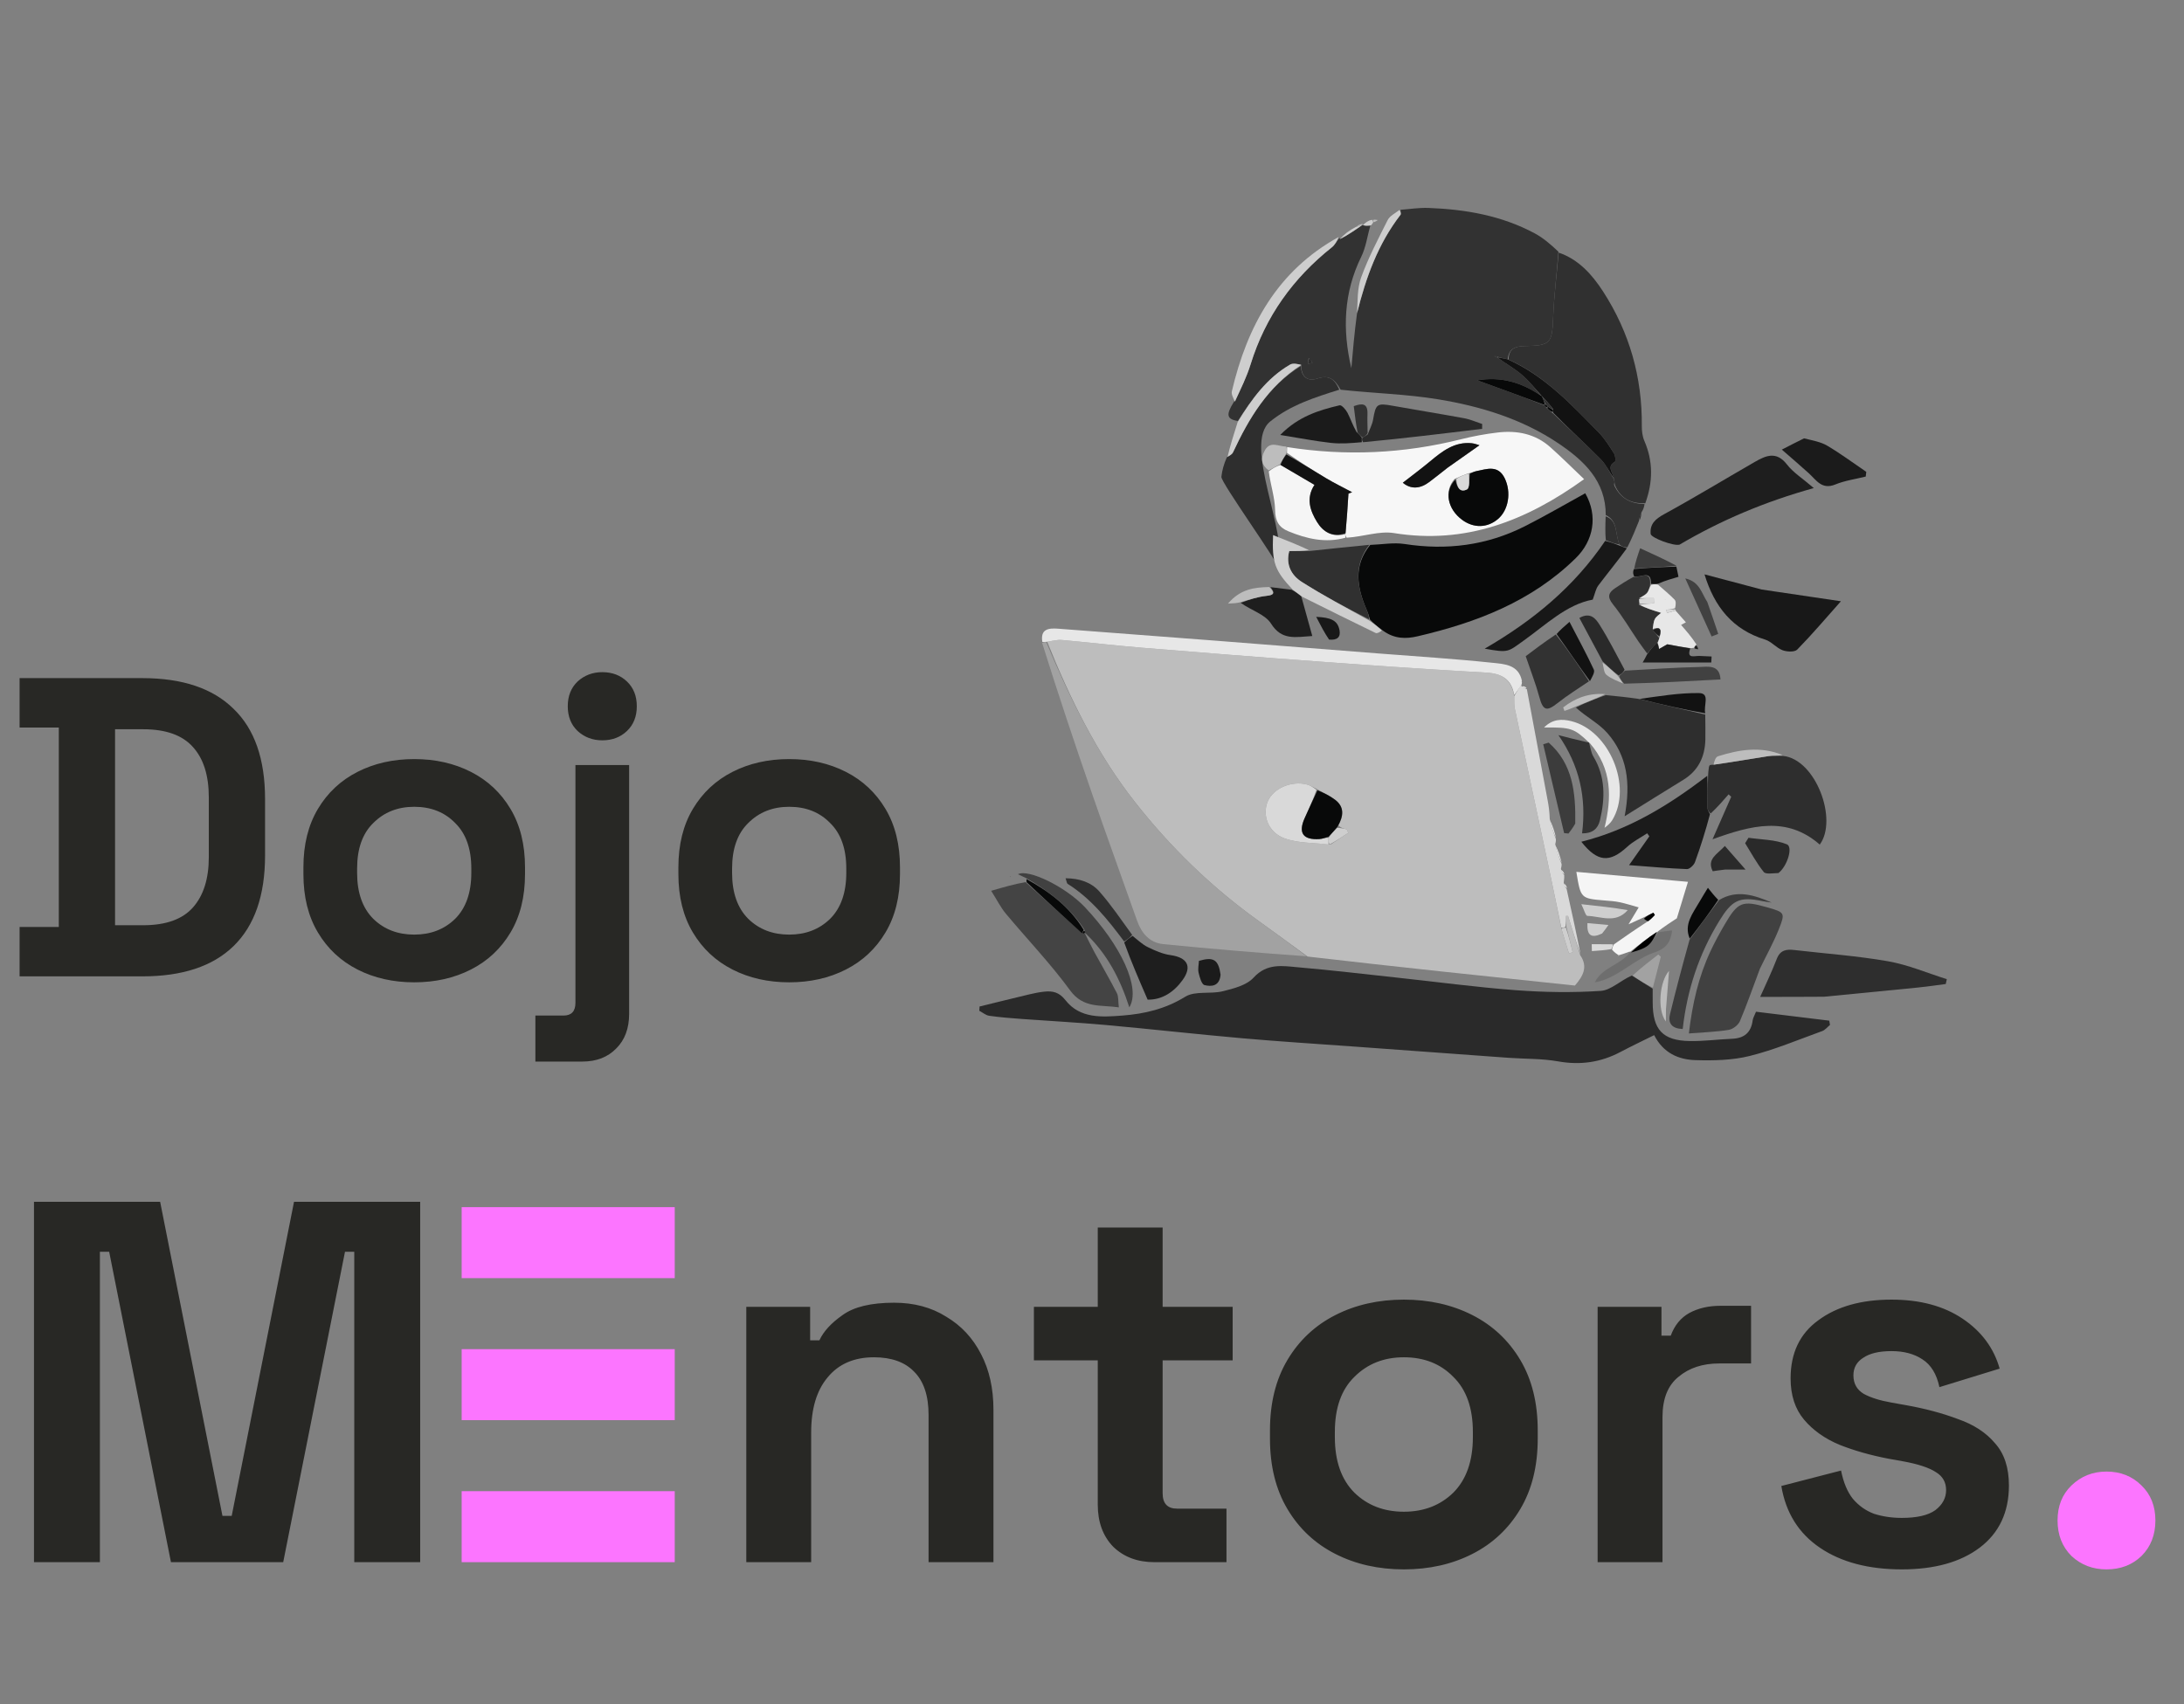 <svg width="123" height="96" viewBox="0 0 123 96" fill="none" xmlns="http://www.w3.org/2000/svg">
<rect x="0" y="0" width="123" height="96" fill="#808080" stroke="none"/>
<path d="M42.03 88V73.616H45.626V75.501H46.148C46.38 74.998 46.815 74.525 47.453 74.08C48.091 73.616 49.058 73.384 50.353 73.384C51.474 73.384 52.451 73.645 53.282 74.167C54.133 74.67 54.79 75.375 55.254 76.284C55.718 77.173 55.95 78.217 55.95 79.416V88H52.296V79.706C52.296 78.623 52.025 77.811 51.484 77.27C50.962 76.729 50.208 76.458 49.222 76.458C48.101 76.458 47.231 76.835 46.612 77.589C45.993 78.324 45.684 79.358 45.684 80.692V88H42.03ZM65.014 88C64.066 88 63.293 87.71 62.694 87.13C62.114 86.531 61.824 85.738 61.824 84.752V76.632H58.228V73.616H61.824V69.15H65.478V73.616H69.422V76.632H65.478V84.114C65.478 84.694 65.748 84.984 66.29 84.984H69.074V88H65.014ZM79.064 88.406C77.633 88.406 76.347 88.116 75.207 87.536C74.066 86.956 73.167 86.115 72.51 85.013C71.852 83.911 71.523 82.587 71.523 81.04V80.576C71.523 79.029 71.852 77.705 72.51 76.603C73.167 75.501 74.066 74.66 75.207 74.08C76.347 73.5 77.633 73.21 79.064 73.21C80.494 73.21 81.78 73.5 82.921 74.08C84.061 74.66 84.96 75.501 85.618 76.603C86.275 77.705 86.603 79.029 86.603 80.576V81.04C86.603 82.587 86.275 83.911 85.618 85.013C84.96 86.115 84.061 86.956 82.921 87.536C81.78 88.116 80.494 88.406 79.064 88.406ZM79.064 85.158C80.185 85.158 81.113 84.8 81.847 84.085C82.582 83.35 82.95 82.306 82.95 80.953V80.663C82.95 79.31 82.582 78.275 81.847 77.56C81.132 76.825 80.204 76.458 79.064 76.458C77.942 76.458 77.014 76.825 76.279 77.56C75.545 78.275 75.177 79.31 75.177 80.663V80.953C75.177 82.306 75.545 83.35 76.279 84.085C77.014 84.8 77.942 85.158 79.064 85.158ZM89.976 88V73.616H93.572V75.24H94.094C94.307 74.66 94.655 74.235 95.138 73.964C95.641 73.693 96.221 73.558 96.878 73.558H98.618V76.806H96.82C95.892 76.806 95.129 77.057 94.529 77.56C93.93 78.043 93.63 78.797 93.63 79.822V88H89.976ZM107.108 88.406C105.233 88.406 103.696 88 102.497 87.188C101.299 86.376 100.574 85.216 100.322 83.708L103.686 82.838C103.822 83.515 104.044 84.046 104.353 84.433C104.682 84.82 105.078 85.1 105.542 85.274C106.026 85.429 106.548 85.506 107.108 85.506C107.959 85.506 108.587 85.361 108.993 85.071C109.399 84.762 109.602 84.385 109.602 83.94C109.602 83.495 109.409 83.157 109.022 82.925C108.636 82.674 108.017 82.471 107.166 82.316L106.354 82.171C105.349 81.978 104.431 81.717 103.599 81.388C102.768 81.04 102.101 80.566 101.598 79.967C101.096 79.368 100.844 78.594 100.844 77.647C100.844 76.216 101.366 75.124 102.41 74.37C103.454 73.597 104.827 73.21 106.528 73.21C108.133 73.21 109.467 73.568 110.53 74.283C111.594 74.998 112.29 75.936 112.618 77.096L109.225 78.14C109.071 77.405 108.752 76.883 108.268 76.574C107.804 76.265 107.224 76.11 106.528 76.11C105.832 76.11 105.301 76.236 104.933 76.487C104.566 76.719 104.382 77.048 104.382 77.473C104.382 77.937 104.576 78.285 104.962 78.517C105.349 78.73 105.871 78.894 106.528 79.01L107.34 79.155C108.423 79.348 109.399 79.609 110.269 79.938C111.159 80.247 111.855 80.702 112.357 81.301C112.879 81.881 113.14 82.674 113.14 83.679C113.14 85.187 112.589 86.357 111.487 87.188C110.405 88 108.945 88.406 107.108 88.406Z" fill="#282825"/>
<path d="M118.634 88.406C117.86 88.406 117.203 88.155 116.662 87.652C116.14 87.13 115.879 86.463 115.879 85.651C115.879 84.839 116.14 84.182 116.662 83.679C117.203 83.157 117.86 82.896 118.634 82.896C119.426 82.896 120.084 83.157 120.606 83.679C121.128 84.182 121.389 84.839 121.389 85.651C121.389 86.463 121.128 87.13 120.606 87.652C120.084 88.155 119.426 88.406 118.634 88.406Z" fill="#FC75FF"/>
<path d="M1.914 88V67.7H9.019L12.528 85.39H13.05L16.559 67.7H23.664V88H19.952V70.513H19.43L15.95 88H9.628L6.148 70.513H5.626V88H1.914Z" fill="#282825"/>
<line x1="26" y1="70" x2="38" y2="70" stroke="#FC75FF" stroke-width="4"/>
<line x1="26" y1="78" x2="38" y2="78" stroke="#FC75FF" stroke-width="4"/>
<line x1="26" y1="86" x2="38" y2="86" stroke="#FC75FF" stroke-width="4"/>
<path d="M1.104 55V52.216H3.312V40.984H1.104V38.2H8.016C10.272 38.2 11.984 38.776 13.152 39.928C14.336 41.064 14.928 42.76 14.928 45.016V48.184C14.928 50.44 14.336 52.144 13.152 53.296C11.984 54.432 10.272 55 8.016 55H1.104ZM6.48 52.12H8.064C9.344 52.12 10.28 51.784 10.872 51.112C11.464 50.44 11.76 49.496 11.76 48.28V44.92C11.76 43.688 11.464 42.744 10.872 42.088C10.28 41.416 9.344 41.08 8.064 41.08H6.48V52.12ZM23.328 55.336C22.144 55.336 21.08 55.096 20.136 54.616C19.192 54.136 18.448 53.44 17.904 52.528C17.36 51.616 17.088 50.52 17.088 49.24V48.856C17.088 47.576 17.36 46.48 17.904 45.568C18.448 44.656 19.192 43.96 20.136 43.48C21.08 43 22.144 42.76 23.328 42.76C24.512 42.76 25.576 43 26.52 43.48C27.464 43.96 28.208 44.656 28.752 45.568C29.296 46.48 29.568 47.576 29.568 48.856V49.24C29.568 50.52 29.296 51.616 28.752 52.528C28.208 53.44 27.464 54.136 26.52 54.616C25.576 55.096 24.512 55.336 23.328 55.336ZM23.328 52.648C24.256 52.648 25.024 52.352 25.632 51.76C26.24 51.152 26.544 50.288 26.544 49.168V48.928C26.544 47.808 26.24 46.952 25.632 46.36C25.04 45.752 24.272 45.448 23.328 45.448C22.4 45.448 21.632 45.752 21.024 46.36C20.416 46.952 20.112 47.808 20.112 48.928V49.168C20.112 50.288 20.416 51.152 21.024 51.76C21.632 52.352 22.4 52.648 23.328 52.648ZM30.152 59.8V57.208H31.736C32.184 57.208 32.408 56.968 32.408 56.488V43.096H35.432V57.112C35.432 57.928 35.192 58.576 34.712 59.056C34.232 59.552 33.592 59.8 32.792 59.8H30.152ZM33.92 41.704C33.376 41.704 32.912 41.528 32.528 41.176C32.16 40.824 31.976 40.36 31.976 39.784C31.976 39.208 32.16 38.744 32.528 38.392C32.912 38.04 33.376 37.864 33.92 37.864C34.48 37.864 34.944 38.04 35.312 38.392C35.68 38.744 35.864 39.208 35.864 39.784C35.864 40.36 35.68 40.824 35.312 41.176C34.944 41.528 34.48 41.704 33.92 41.704ZM44.446 55.336C43.262 55.336 42.198 55.096 41.254 54.616C40.31 54.136 39.566 53.44 39.022 52.528C38.478 51.616 38.206 50.52 38.206 49.24V48.856C38.206 47.576 38.478 46.48 39.022 45.568C39.566 44.656 40.31 43.96 41.254 43.48C42.198 43 43.262 42.76 44.446 42.76C45.63 42.76 46.694 43 47.638 43.48C48.582 43.96 49.326 44.656 49.87 45.568C50.414 46.48 50.686 47.576 50.686 48.856V49.24C50.686 50.52 50.414 51.616 49.87 52.528C49.326 53.44 48.582 54.136 47.638 54.616C46.694 55.096 45.63 55.336 44.446 55.336ZM44.446 52.648C45.374 52.648 46.142 52.352 46.75 51.76C47.358 51.152 47.662 50.288 47.662 49.168V48.928C47.662 47.808 47.358 46.952 46.75 46.36C46.158 45.752 45.39 45.448 44.446 45.448C43.518 45.448 42.75 45.752 42.142 46.36C41.534 46.952 41.23 47.808 41.23 48.928V49.168C41.23 50.288 41.534 51.152 42.142 51.76C42.75 52.352 43.518 52.648 44.446 52.648Z" fill="#282825"/>
<g clip-path="url(#clip0_1080_683)">
<path d="M88.998 53.814C89.448 54.461 89.155 54.988 88.698 55.518C83.722 54.997 78.719 54.474 73.642 53.884C72.637 53.144 71.705 52.471 70.773 51.798C68.18 49.925 65.917 47.717 63.937 45.203C61.776 42.461 60.27 39.365 58.977 36.151C59.288 36.099 59.547 36.029 59.798 36.051C61.291 36.185 62.78 36.361 64.273 36.484C67.625 36.76 70.977 37.026 74.33 37.27C77.453 37.498 80.577 37.714 83.703 37.889C84.585 37.938 85.126 38.267 85.278 39.222C85.286 39.497 85.267 39.71 85.31 39.91C85.937 42.866 86.575 45.819 87.205 48.774C87.453 49.934 87.689 51.097 87.936 52.318C88.082 52.821 88.223 53.265 88.363 53.709C88.433 53.686 88.502 53.664 88.572 53.642C88.46 53.18 88.348 52.719 88.216 52.209C88.197 51.972 88.197 51.783 88.197 51.595C88.235 51.597 88.274 51.599 88.313 51.601C88.542 52.339 88.77 53.077 88.998 53.814ZM75.377 46.486C75.677 45.963 75.719 45.456 75.195 45.055C74.895 44.826 74.547 44.66 74.109 44.419C73.946 44.343 73.79 44.241 73.618 44.195C72.74 43.96 71.711 44.406 71.399 45.142C71.077 45.904 71.408 46.881 72.337 47.224C73.102 47.507 73.987 47.468 74.935 47.575C75.269 47.355 75.602 47.135 75.936 46.915C75.905 46.848 75.874 46.781 75.843 46.715C75.677 46.678 75.51 46.64 75.377 46.486Z" fill="#BDBDBD"/>
<path d="M92.309 29.334C92.114 29.82 91.918 30.305 91.648 30.836C91.45 30.831 91.327 30.782 91.204 30.67C90.952 30.075 91.13 29.334 90.434 29.016C90.438 27.09 89.199 25.943 87.783 24.986C85.734 23.601 83.393 22.887 80.985 22.492C79.21 22.201 77.394 22.158 75.501 21.953C75.167 21.352 74.841 21.108 74.184 21.327C73.656 21.503 73.272 21.238 73.284 20.554C73.082 20.506 72.823 20.442 72.656 20.539C71.354 21.294 70.501 22.476 69.717 23.717C69.096 23.616 69.024 23.376 69.489 22.643C69.869 21.93 70.211 21.24 70.436 20.513C71.267 17.831 72.824 15.668 75.008 13.931C75.181 13.794 75.292 13.58 75.432 13.401C75.432 13.401 75.441 13.406 75.469 13.471C75.926 13.235 76.354 12.935 76.776 12.633C76.77 12.631 76.757 12.634 76.757 12.634C76.757 12.634 76.763 12.619 76.752 12.679C76.885 12.729 77.029 12.718 77.174 12.707C77.008 13.297 76.927 13.927 76.662 14.467C75.672 16.482 75.595 18.576 76.106 20.743C76.192 19.749 76.278 18.755 76.422 17.678C76.93 15.612 77.614 13.734 78.872 12.103C78.918 12.044 78.873 11.914 78.871 11.818C79.396 11.78 79.923 11.693 80.446 11.713C82.533 11.791 84.565 12.142 86.429 13.143C86.902 13.396 87.319 13.752 87.769 14.179C87.671 15.494 87.517 16.688 87.472 17.887C87.419 19.326 87.327 19.474 85.884 19.494C85.346 19.502 84.966 19.637 84.912 20.241C84.687 20.191 84.513 20.158 84.322 20.092C84.251 20.062 84.197 20.064 84.143 20.066C84.209 20.085 84.275 20.104 84.37 20.166C84.843 20.511 85.319 20.775 85.722 21.124C86.13 21.477 86.468 21.913 86.786 22.29C85.689 21.544 84.551 21.197 83.198 21.423C83.826 21.651 84.381 21.852 84.935 22.055C85.611 22.304 86.287 22.555 86.984 22.836C87.036 22.905 87.074 22.936 87.13 23.008C87.248 23.123 87.352 23.19 87.48 23.303C88.39 24.187 89.297 25.005 90.154 25.873C90.462 26.185 90.651 26.615 90.893 26.99C90.892 26.988 90.889 26.985 90.889 27.038C90.889 27.162 90.89 27.233 90.915 27.351C91.277 28.105 91.875 28.373 92.619 28.394C92.596 28.529 92.573 28.663 92.46 28.837C92.349 29.029 92.329 29.182 92.309 29.334ZM73.7 20.176C73.687 20.281 73.675 20.386 73.662 20.491C73.746 20.476 73.831 20.462 73.915 20.448C73.875 20.349 73.835 20.249 73.7 20.176Z" fill="#323232"/>
<path d="M93.076 55.692C93.077 55.952 93.078 56.212 93.078 56.471C93.079 58.003 93.64 58.618 95.159 58.644C95.958 58.657 96.758 58.549 97.559 58.515C98.233 58.486 98.617 58.166 98.706 57.488C98.726 57.341 98.813 57.203 98.897 56.992C100.278 57.16 101.649 57.327 103.021 57.495C103.035 57.575 103.049 57.655 103.063 57.736C102.918 57.853 102.792 58.021 102.627 58.081C101.272 58.571 99.935 59.136 98.543 59.484C97.564 59.728 96.506 59.749 95.487 59.719C94.532 59.691 93.667 59.317 93.162 58.31C92.501 58.639 91.874 58.935 91.262 59.259C90.148 59.849 88.999 60.012 87.745 59.788C86.835 59.626 85.891 59.655 84.963 59.588C82.079 59.381 79.195 59.169 76.311 58.958C74.199 58.804 72.085 58.674 69.976 58.488C67.408 58.262 64.846 57.972 62.278 57.74C60.709 57.598 59.134 57.517 57.563 57.401C56.945 57.356 56.327 57.308 55.714 57.221C55.518 57.194 55.339 57.036 55.153 56.938C55.158 56.858 55.163 56.778 55.168 56.698C56.102 56.469 57.034 56.237 57.97 56.014C58.245 55.949 58.525 55.892 58.806 55.862C59.284 55.811 59.649 55.886 60.004 56.34C60.828 57.395 62.074 57.296 63.227 57.207C64.461 57.112 65.641 56.835 66.751 56.147C67.304 55.805 68.171 56.011 68.864 55.839C69.476 55.687 70.206 55.503 70.599 55.073C71.359 54.239 72.238 54.414 73.115 54.49C74.967 54.649 76.814 54.869 78.663 55.069C80.897 55.309 83.126 55.611 85.365 55.779C86.956 55.898 88.566 55.925 90.156 55.818C90.728 55.779 91.266 55.23 91.9 54.956C92.346 55.229 92.711 55.46 93.076 55.692Z" fill="#2A2A2A"/>
<path d="M77.169 30.696C77.818 30.673 78.482 30.549 79.113 30.646C81.475 31.01 83.729 30.727 85.862 29.652C87.02 29.068 88.141 28.41 89.279 27.786C90.01 29.066 89.743 30.461 88.747 31.439C86.251 33.889 83.148 35.072 79.835 35.844C79.186 35.995 78.534 36.001 77.88 35.52C77.587 35.3 77.371 35.131 77.157 34.902C77.096 34.679 77.038 34.513 76.968 34.353C76.425 33.1 76.208 31.866 77.169 30.696Z" fill="#080909"/>
<path d="M72.488 25.184C75.783 25.704 79.046 25.556 82.282 24.744C82.959 24.574 83.651 24.446 84.344 24.364C85.438 24.234 86.468 24.436 87.316 25.194C87.967 25.775 88.585 26.393 89.215 26.992C85.945 29.351 82.521 30.677 78.502 30.029C77.679 29.896 76.78 30.235 75.842 30.29C75.764 30.179 75.759 30.135 75.779 30.039C75.849 29.284 75.894 28.58 75.943 27.807C75.916 27.817 76.047 27.767 76.15 27.728C75.645 27.459 75.166 27.226 74.71 26.955C73.96 26.509 73.226 26.038 72.483 25.512C72.483 25.359 72.485 25.272 72.488 25.184ZM81.92 26.981C81.319 27.651 81.512 28.675 82.356 29.291C83 29.761 83.764 29.742 84.358 29.242C84.959 28.737 85.122 27.734 84.75 26.955C84.374 26.168 83.742 26.42 83.142 26.541C83.018 26.566 82.901 26.63 82.672 26.671C82.456 26.752 82.239 26.832 81.92 26.981ZM81.566 26.319C82.148 25.908 82.731 25.497 83.322 25.081C83.214 25.052 83.052 24.984 82.884 24.967C81.916 24.873 81.226 25.418 80.541 25.989C80.042 26.404 79.519 26.792 79.004 27.194C79.467 27.576 79.984 27.537 80.498 27.15C80.829 26.901 81.15 26.64 81.566 26.319Z" fill="#F7F7F7"/>
<path d="M58.921 36.177C60.27 39.365 61.776 42.461 63.937 45.203C65.917 47.717 68.18 49.925 70.773 51.798C71.705 52.471 72.637 53.144 73.577 53.868C70.897 53.677 68.208 53.451 65.522 53.185C64.748 53.109 64.293 52.582 64.039 51.864C63.193 49.469 62.324 47.081 61.493 44.68C60.526 41.889 59.589 39.087 58.693 36.221C58.804 36.16 58.863 36.169 58.921 36.177Z" fill="#A2A2A2"/>
<path d="M92.66 28.352C91.875 28.373 91.277 28.105 90.95 27.327C90.937 27.166 90.913 27.075 90.889 26.985C90.889 26.985 90.892 26.988 90.887 26.936C90.832 26.595 90.471 26.291 90.945 26.016C91.005 25.981 90.979 25.669 90.9 25.544C90.638 25.134 90.377 24.708 90.038 24.363C88.505 22.802 87.015 21.18 84.963 20.258C84.966 19.637 85.346 19.502 85.884 19.494C87.327 19.474 87.419 19.326 87.472 17.887C87.517 16.688 87.671 15.494 87.782 14.23C88.895 14.609 89.654 15.448 90.282 16.418C91.773 18.722 92.489 21.254 92.465 24C92.463 24.279 92.498 24.582 92.608 24.835C93.106 25.986 93.1 27.14 92.66 28.352Z" fill="#303030"/>
<path d="M96.037 40.251C96.04 40.719 96.055 41.187 96.044 41.655C96.021 42.624 95.654 43.408 94.8 43.931C93.753 44.572 92.715 45.224 91.497 45.981C91.86 44.085 91.628 42.545 90.513 41.283C90.032 40.738 89.332 40.389 88.752 39.858C89.328 39.562 89.881 39.36 90.434 39.157C91.009 39.212 91.584 39.268 92.267 39.367C93.596 39.691 94.817 39.971 96.037 40.251Z" fill="#2E2E2E"/>
<path d="M96.281 43.114C96.305 43.098 96.329 43.081 96.462 43.081C97.579 42.927 98.584 42.748 99.594 42.594C99.865 42.553 100.148 42.585 100.425 42.583C102.264 42.777 103.522 46.179 102.486 47.577C100.641 45.96 98.644 46.483 96.447 47.278C96.834 46.397 97.167 45.64 97.5 44.882C97.451 44.837 97.401 44.792 97.352 44.747C97.048 45.099 96.743 45.451 96.345 45.825C96.218 45.72 96.155 45.593 96.156 45.466C96.16 44.871 96.182 44.276 96.198 43.68C96.206 43.544 96.215 43.407 96.245 43.202C96.268 43.132 96.281 43.114 96.281 43.114Z" fill="#2E2E2E"/>
<path d="M99.117 54.567C98.731 55.588 98.395 56.566 97.993 57.517C97.9 57.738 97.598 57.975 97.36 58.014C96.656 58.13 95.935 58.15 95.115 58.216C95.314 56.523 95.665 55.009 96.335 53.578C96.576 53.063 96.85 52.561 97.137 52.07C97.876 50.805 98.123 50.711 99.509 51.107C100.521 51.397 100.555 51.41 100.18 52.348C99.884 53.09 99.492 53.794 99.117 54.567Z" fill="#414141"/>
<path d="M61.094 52.568C61.274 52.925 61.445 53.288 61.637 53.639C62.057 54.41 62.502 55.168 62.903 55.948C63.001 56.138 62.969 56.395 63.012 56.746C61.974 56.594 61.021 56.819 60.267 55.789C59.157 54.27 57.842 52.901 56.634 51.451C56.361 51.123 56.168 50.728 55.822 50.181C56.537 49.972 57.11 49.805 57.758 49.692C58.87 50.69 59.904 51.632 60.979 52.586C61.045 52.59 61.071 52.582 61.097 52.573C61.097 52.571 61.094 52.568 61.094 52.568Z" fill="#444444"/>
<path d="M58.977 36.151C58.862 36.169 58.804 36.16 58.703 36.161C58.587 35.446 59.026 35.371 59.591 35.415C62.537 35.644 65.485 35.861 68.431 36.088C71.507 36.325 74.582 36.57 77.658 36.812C79.777 36.978 81.9 37.109 84.013 37.332C84.701 37.404 85.531 37.423 85.714 38.364C85.648 38.392 85.673 38.386 85.697 38.38C85.713 38.423 85.73 38.466 85.676 38.611C85.496 38.861 85.388 39.007 85.279 39.154C85.126 38.267 84.585 37.938 83.703 37.889C80.577 37.714 77.453 37.498 74.33 37.27C70.977 37.026 67.625 36.76 64.273 36.484C62.78 36.361 61.291 36.185 59.798 36.051C59.547 36.029 59.288 36.099 58.977 36.151Z" fill="#E7E7E7"/>
<path d="M102.735 56.147C101.508 56.156 100.342 56.156 99.131 56.156C99.422 55.498 99.776 54.769 100.066 54.015C100.26 53.511 100.612 53.464 101.054 53.516C102.817 53.72 104.593 53.845 106.338 54.151C107.464 54.349 108.542 54.813 109.642 55.157C109.622 55.249 109.602 55.34 109.582 55.431C109.066 55.498 108.551 55.576 108.033 55.628C106.288 55.803 104.543 55.968 102.735 56.147Z" fill="#2E2E2E"/>
<path d="M94.589 30.681C94.265 30.776 92.984 30.297 92.963 30.077C92.911 29.519 93.226 29.236 93.719 28.966C95.442 28.025 97.121 27.002 98.824 26.023C99.447 25.665 100.043 25.395 100.638 26.164C100.992 26.622 101.516 26.948 102.151 27.494C99.386 28.265 96.94 29.299 94.589 30.681Z" fill="#1E1E1E"/>
<path d="M96.15 43.702C96.182 44.276 96.16 44.871 96.156 45.466C96.155 45.593 96.218 45.72 96.305 45.86C96.064 46.772 95.783 47.678 95.457 48.568C95.395 48.737 95.153 48.963 95.002 48.958C93.975 48.918 92.951 48.824 91.747 48.734C92.16 48.148 92.524 47.63 92.889 47.111C92.849 47.055 92.808 46.998 92.767 46.941C92.389 47.193 91.969 47.401 91.639 47.706C90.649 48.617 89.967 48.564 89.058 47.417C91.713 46.754 93.978 45.37 96.15 43.702Z" fill="#1B1B1B"/>
<path d="M99.219 33.209C100.723 33.432 102.161 33.645 103.678 33.87C102.799 34.857 102.04 35.755 101.218 36.592C101.072 36.741 100.636 36.721 100.39 36.628C100.037 36.495 99.762 36.135 99.406 36.027C97.577 35.469 96.547 34.171 95.996 32.355C97.032 32.631 98.092 32.915 99.219 33.209Z" fill="#181818"/>
<path d="M90.892 53.2C91.486 52.785 92.08 52.369 92.774 51.92C92.982 51.773 93.091 51.658 93.199 51.544C93.172 51.5 93.144 51.457 93.117 51.414C92.918 51.51 92.72 51.605 92.522 51.701C92.275 51.813 92.028 51.926 91.716 52.068C91.942 51.693 92.115 51.404 92.289 51.115C91.933 51.017 91.581 50.901 91.221 50.825C90.942 50.766 90.654 50.749 90.369 50.725C89.023 50.612 89.023 50.614 88.778 49.113C90.928 49.305 93.05 49.495 95.064 49.675C94.85 50.378 94.656 51.014 94.437 51.731C94.165 51.907 93.771 52.162 93.358 52.478C93.337 52.54 93.358 52.544 93.31 52.501C92.774 52.849 92.287 53.241 91.796 53.623C91.794 53.614 91.778 53.604 91.778 53.604C91.604 53.669 91.43 53.733 91.2 53.803C91.143 53.808 91.147 53.803 91.147 53.803C91.036 53.728 90.924 53.652 90.789 53.5C90.808 53.35 90.85 53.275 90.892 53.2Z" fill="#F5F5F5"/>
<path d="M77.118 30.69C76.208 31.866 76.425 33.1 76.968 34.353C77.038 34.513 77.096 34.679 77.103 34.889C75.798 34.222 74.523 33.55 73.311 32.778C72.741 32.415 72.399 31.82 72.609 31.042C73.005 31.042 73.364 31.042 73.722 31.042C74.837 30.923 75.952 30.804 77.118 30.69Z" fill="#303030"/>
<path d="M85.278 39.222C85.388 39.007 85.496 38.861 85.619 38.651C85.634 38.588 85.66 38.606 85.711 38.666C85.838 38.759 85.915 38.792 85.991 38.825C86.382 40.916 86.774 43.007 87.164 45.098C87.222 45.409 87.267 45.722 87.279 46.133C87.369 46.578 87.498 46.923 87.626 47.269C87.628 47.335 87.63 47.401 87.589 47.554C87.68 47.985 87.814 48.33 87.948 48.674C87.947 48.74 87.947 48.806 87.91 48.949C87.947 49.117 88.021 49.207 88.096 49.297C88.097 49.41 88.097 49.523 88.067 49.718C88.101 49.891 88.165 49.983 88.23 50.075C88.496 51.277 88.762 52.479 89.013 53.748C88.77 53.077 88.542 52.339 88.313 51.601C88.274 51.599 88.236 51.597 88.197 51.595C88.197 51.783 88.197 51.972 88.166 52.209C88.067 52.259 87.999 52.258 87.931 52.258C87.689 51.097 87.453 49.934 87.205 48.774C86.575 45.819 85.937 42.866 85.31 39.91C85.267 39.71 85.286 39.497 85.278 39.222Z" fill="#D9D9D9"/>
<path d="M91.204 30.732C91.327 30.782 91.45 30.831 91.623 30.885C91.117 31.585 90.549 32.273 90.013 32.984C89.871 33.173 89.83 33.437 89.7 33.778C88.22 34.051 87.062 35.199 85.781 36.108C84.919 36.721 84.965 36.786 83.617 36.54C86.363 34.948 88.652 33.051 90.402 30.469C90.728 30.546 90.966 30.639 91.204 30.732Z" fill="#181818"/>
<path d="M89.489 38.377C88.894 38.786 88.274 39.166 87.709 39.614C87.099 40.098 86.898 40.026 86.689 39.251C86.493 38.527 86.217 37.825 85.926 36.965C86.339 36.652 86.928 36.204 87.619 35.742C88.31 36.61 88.9 37.493 89.489 38.377Z" fill="#323232"/>
<path d="M73.269 20.612C73.272 21.238 73.655 21.503 74.183 21.327C74.84 21.108 75.167 21.352 75.428 21.952C74.058 22.385 72.701 22.803 71.537 23.743C69.966 25.013 72.581 30.069 72 32C72 31.685 68.752 27.172 68.787 26.861C68.827 26.504 68.921 26.154 69.092 25.766C69.276 25.65 69.393 25.584 69.439 25.486C70.337 23.563 71.4 21.771 73.269 20.612Z" fill="#2E2E2E"/>
<path d="M77.028 24.471C77.132 24.192 77.282 23.922 77.331 23.635C77.482 22.748 77.549 22.698 78.435 22.858C79.777 23.1 81.124 23.313 82.465 23.561C82.809 23.624 83.138 23.773 83.473 23.883C83.472 23.974 83.472 24.066 83.472 24.157C81.26 24.426 79.048 24.695 76.766 24.911C76.694 24.789 76.693 24.72 76.742 24.645C76.871 24.584 76.949 24.527 77.028 24.471Z" fill="#2A2A2A"/>
<path d="M75.755 30.091C75.759 30.135 75.764 30.179 75.776 30.29C74.655 30.605 73.591 30.353 72.554 29.926C72.026 29.709 71.819 29.35 71.811 28.731C71.801 28.031 71.556 27.335 71.455 26.556C71.688 26.371 71.88 26.268 72.118 26.191C72.779 26.578 73.395 26.94 74.03 27.313C73.536 28.066 73.786 28.776 74.177 29.41C74.515 29.958 75.044 30.293 75.755 30.091Z" fill="#F5F5F5"/>
<path d="M96.82 50.7C97.819 50.097 98.801 50.422 99.777 50.841C99.603 50.815 99.427 50.798 99.255 50.761C97.937 50.482 97.532 50.727 96.825 51.881C95.681 53.748 95.016 55.761 94.768 57.965C94.167 57.945 93.927 57.655 94.054 57.129C94.386 55.755 94.751 54.389 95.155 52.932C95.745 52.13 96.283 51.415 96.82 50.7Z" fill="#3C3C3C"/>
<path d="M63.78 52.719C64.062 52.933 64.32 53.194 64.632 53.348C65.039 53.549 65.477 53.741 65.921 53.803C66.858 53.934 67.157 54.43 66.608 55.199C66.115 55.89 65.43 56.332 64.633 56.311C64.156 55.212 63.714 54.193 63.313 53.091C63.497 52.913 63.638 52.816 63.78 52.719Z" fill="#1E1E1E"/>
<path d="M101.602 24.693C102.08 24.813 102.54 24.888 102.912 25.109C103.669 25.558 104.378 26.085 105.106 26.58C105.096 26.668 105.086 26.756 105.076 26.845C104.503 26.989 103.904 27.069 103.363 27.291C102.607 27.603 102.299 27.053 101.876 26.666C101.405 26.236 100.918 25.824 100.35 25.327C100.821 25.085 101.183 24.899 101.602 24.693Z" fill="#1B1B1B"/>
<path d="M57.815 49.478C57.654 49.401 57.492 49.324 57.33 49.247C57.924 48.931 60.022 49.962 61.095 51.098C63.13 53.252 64.267 55.662 63.601 56.745C63.083 55.128 62.349 53.734 61.144 52.586C61.094 52.568 61.097 52.571 61.101 52.534C61.099 52.471 61.094 52.445 61.071 52.37C60.236 51.075 59.078 50.216 57.815 49.478Z" fill="#414141"/>
<path d="M75.389 13.352C75.292 13.58 75.181 13.794 75.008 13.931C72.824 15.668 71.267 17.831 70.436 20.513C70.211 21.24 69.869 21.93 69.549 22.628C69.466 22.427 69.335 22.216 69.376 22.044C70.24 18.365 71.942 15.251 75.389 13.352Z" fill="#CECECE"/>
<path d="M89.491 41.831C89.57 42.093 89.599 42.386 89.736 42.613C90.425 43.761 90.401 44.974 90.106 46.212C89.993 46.686 89.681 46.955 89.1 46.945C89.352 44.947 88.965 43.14 87.769 41.412C88.289 41.546 88.809 41.679 89.403 41.813C89.477 41.812 89.491 41.831 89.491 41.831Z" fill="#323232"/>
<path d="M71.548 33.074C71.909 33.121 72.271 33.167 72.737 33.22C72.99 33.347 73.138 33.469 73.286 33.591C73.487 34.315 73.688 35.039 73.907 35.828C72.952 35.888 72.186 36.089 71.582 35.127C71.257 34.61 70.467 34.386 69.877 33.96C70.354 33.778 70.837 33.617 71.331 33.565C71.785 33.518 71.8 33.382 71.548 33.074Z" fill="#1E1E1E"/>
<path d="M76.692 24.651C76.693 24.72 76.694 24.789 76.695 24.91C76.116 24.961 75.532 25.012 74.96 24.949C74.058 24.849 73.165 24.672 72.101 24.502C73.129 23.454 74.278 23.107 75.448 22.831C75.559 22.805 75.794 23.073 75.887 23.249C76.061 23.581 76.173 23.945 76.401 24.338C76.559 24.471 76.626 24.561 76.692 24.651Z" fill="#1B1B1B"/>
<path d="M73.337 33.617C73.138 33.469 72.989 33.347 72.802 33.215C71.787 32.132 71.635 31.695 71.697 30.143C72.365 30.405 73.034 30.668 73.713 30.986C73.364 31.042 73.005 31.042 72.609 31.042C72.399 31.82 72.741 32.415 73.311 32.778C74.523 33.55 75.798 34.222 77.101 34.949C77.371 35.131 77.587 35.3 77.823 35.519C77.716 35.602 77.56 35.699 77.471 35.656C76.105 34.996 74.747 34.317 73.337 33.617Z" fill="#CECECE"/>
<path d="M92.768 36.813C92.604 36.588 92.434 36.368 92.277 36.138C91.801 35.439 91.372 34.704 90.843 34.048C90.493 33.614 90.59 33.375 90.985 33.116C91.294 32.913 91.601 32.709 91.996 32.499C92.404 32.557 93.012 32.062 92.927 32.977C92.871 33.161 92.84 33.321 92.745 33.419C92.631 33.538 92.464 33.605 92.317 33.746C92.316 33.87 92.318 33.94 92.296 34.067C92.671 34.247 93.069 34.372 93.553 34.523C93.452 34.619 93.279 34.721 93.2 34.873C93.114 35.035 93.115 35.243 93.081 35.488C93.201 35.66 93.319 35.775 93.439 35.943C93.418 36.062 93.394 36.129 93.317 36.206C93.099 36.416 92.934 36.615 92.768 36.813Z" fill="#323232"/>
<path d="M92.319 33.694C92.464 33.605 92.631 33.538 92.745 33.419C92.84 33.321 92.871 33.161 92.984 32.948C93.151 32.89 93.265 32.913 93.379 32.936C93.692 33.214 94.02 33.478 94.31 33.778C94.398 33.868 94.384 34.057 94.338 34.261C94.123 34.33 93.985 34.339 93.848 34.347C93.859 34.408 93.869 34.47 93.88 34.531C94.04 34.485 94.201 34.438 94.361 34.392C94.544 34.599 94.727 34.806 94.948 35.056C94.805 35.134 94.652 35.218 94.676 35.204C94.963 35.531 95.27 35.881 95.54 36.303C95.454 36.398 95.423 36.436 95.412 36.49C95.386 36.493 95.36 36.495 95.23 36.511C94.738 36.451 94.349 36.378 93.898 36.294C93.816 36.341 93.626 36.45 93.437 36.559C93.414 36.438 93.392 36.316 93.369 36.194C93.394 36.129 93.418 36.062 93.471 35.894C93.608 35.382 93.436 35.298 93.078 35.431C93.115 35.243 93.114 35.035 93.2 34.873C93.279 34.721 93.452 34.619 93.553 34.523C93.069 34.372 92.671 34.247 92.349 34.073C92.667 34.011 92.908 33.999 93.15 33.987C93.146 33.889 93.142 33.792 93.139 33.694C92.866 33.694 92.593 33.694 92.319 33.694ZM93.762 33.771L93.789 33.786C93.789 33.786 93.785 33.757 93.762 33.771Z" fill="#E7E7E7"/>
<path d="M89.54 41.865C89.491 41.831 89.478 41.812 89.473 41.809C88.639 41.023 88.477 40.968 86.959 40.98C87.445 40.496 87.961 40.492 88.496 40.624C90.637 41.155 91.944 44.302 90.807 46.189C90.706 46.357 90.553 46.494 90.365 46.633C90.778 44.929 90.793 43.312 89.54 41.865Z" fill="#E7E7E7"/>
<path d="M88.715 46.396C88.586 46.626 88.461 46.79 88.335 46.954C88.253 46.946 88.171 46.938 88.089 46.93C87.697 45.262 87.304 43.594 86.911 41.926C87.014 41.895 87.116 41.864 87.219 41.833C88.568 43.016 88.749 44.633 88.715 46.396Z" fill="#3C3C3C"/>
<path d="M91.512 37.78C92.905 37.706 94.297 37.603 95.691 37.572C96.175 37.562 96.852 37.41 96.896 38.275C95.111 38.371 93.343 38.467 91.473 38.513C91.299 38.34 91.226 38.217 91.198 38.073C91.333 37.961 91.422 37.871 91.512 37.78Z" fill="#414141"/>
<path d="M100.16 49.181C99.843 49.186 99.448 49.265 99.331 49.12C98.93 48.623 98.626 48.047 98.284 47.5C98.347 47.398 98.409 47.295 98.472 47.193C99.199 47.3 99.974 47.292 100.635 47.562C100.988 47.707 100.666 48.785 100.16 49.181Z" fill="#2A2A2A"/>
<path d="M63.764 52.666C63.638 52.816 63.497 52.913 63.31 53.034C62.392 51.803 61.445 50.619 60.128 49.788C60.08 49.758 60.077 49.658 60.011 49.474C60.8 49.478 61.458 49.701 61.919 50.224C62.581 50.975 63.144 51.813 63.764 52.666Z" fill="#303030"/>
<path d="M73.284 20.554C71.4 21.771 70.337 23.563 69.439 25.486C69.393 25.584 69.276 25.65 69.135 25.733C69.281 25.1 69.486 24.465 69.704 23.774C70.501 22.476 71.354 21.294 72.656 20.539C72.823 20.442 73.082 20.506 73.284 20.554Z" fill="#CECECE"/>
<path d="M91.494 37.725C91.422 37.871 91.333 37.961 91.155 38.047C90.798 37.781 90.528 37.521 90.259 37.26C89.829 36.458 89.4 35.655 88.948 34.811C89.582 34.451 89.883 34.874 90.085 35.193C90.591 35.992 91.017 36.841 91.494 37.725Z" fill="#2A2A2A"/>
<path d="M78.817 11.83C78.873 11.914 78.918 12.044 78.872 12.103C77.614 13.734 76.93 15.612 76.43 17.622C76.465 16.966 76.432 16.238 76.665 15.607C77.071 14.502 77.622 13.449 78.153 12.395C78.268 12.167 78.555 12.025 78.817 11.83Z" fill="#CECECE"/>
<path d="M96.039 40.181C94.817 39.971 93.596 39.691 92.335 39.371C93.425 39.223 94.557 39.026 95.686 39.042C96.332 39.051 95.925 39.742 96.039 40.181Z" fill="#121212"/>
<path d="M93.334 52.529C93.566 52.487 93.802 52.454 94.103 52.419C94.169 52.417 94.172 52.42 94.172 52.42C94.095 53.034 93.87 53.421 93.182 53.65C92.414 53.906 91.746 54.459 91.027 54.871C90.659 55.081 90.276 55.264 89.817 55.336C90.236 54.485 91.244 54.367 91.793 53.659C91.778 53.604 91.794 53.614 91.852 53.65C92.21 53.552 92.549 53.466 92.802 53.27C93.035 53.089 93.177 52.79 93.358 52.544C93.358 52.544 93.337 52.54 93.334 52.529Z" fill="#6E6E6E"/>
<path d="M93.317 36.206C93.392 36.316 93.414 36.438 93.437 36.559C93.626 36.45 93.816 36.341 93.898 36.294C94.349 36.378 94.738 36.451 95.194 36.527C94.968 37.142 95.448 36.933 95.709 36.95C95.937 36.964 96.166 36.971 96.395 36.981C96.389 37.094 96.384 37.207 96.378 37.32C95.1 37.32 93.823 37.32 92.511 37.32C92.58 37.205 92.665 37.062 92.759 36.866C92.934 36.615 93.099 36.416 93.317 36.206Z" fill="#1E1E1E"/>
<path d="M89.543 38.37C88.9 37.493 88.31 36.61 87.666 35.717C87.853 35.499 88.093 35.29 88.392 35.031C88.892 35.997 89.357 36.844 89.762 37.72C89.834 37.876 89.658 38.147 89.543 38.37Z" fill="#121212"/>
<path d="M96.153 33.911C96.376 34.545 96.573 35.126 96.769 35.707C96.645 35.756 96.52 35.805 96.396 35.854C95.924 34.815 95.453 33.776 94.913 32.584C95.728 32.766 95.823 33.413 96.153 33.911Z" fill="#414141"/>
<path d="M96.768 50.691C96.283 51.415 95.745 52.13 95.165 52.875C94.82 52.07 95.334 51.459 95.705 50.811C95.851 50.557 96.007 50.309 96.187 50.011C96.36 50.231 96.538 50.457 96.768 50.691Z" fill="#080909"/>
<path d="M68.741 54.903C68.688 55.564 68.224 55.588 67.836 55.492C67.674 55.452 67.564 55.051 67.504 54.797C67.454 54.583 67.512 54.344 67.522 54.127C68.347 53.888 68.62 54.054 68.741 54.903Z" fill="#1B1B1B"/>
<path d="M93.394 32.876C93.265 32.913 93.151 32.89 92.979 32.896C93.012 32.062 92.404 32.557 92.037 32.476C91.971 32.341 91.95 32.223 92.019 32.055C92.876 31.976 93.643 31.946 94.411 31.917C94.452 32.115 94.494 32.314 94.531 32.492C94.145 32.604 93.777 32.71 93.394 32.876Z" fill="#121212"/>
<path d="M100.395 42.532C100.148 42.585 99.865 42.553 99.594 42.594C98.584 42.748 97.579 42.927 96.505 43.078C96.542 42.902 96.614 42.648 96.752 42.604C97.941 42.229 99.145 42.022 100.395 42.532Z" fill="#BDBDBD"/>
<path d="M91.67 51.269C90.987 52.053 90.16 51.616 89.396 51.593C89.302 51.59 89.218 51.259 89.058 50.934C90.052 51.041 90.866 51.129 91.67 51.269Z" fill="#CECECE"/>
<path d="M93.089 55.634C92.711 55.46 92.346 55.229 91.952 54.95C92.412 54.524 92.902 54.147 93.391 53.769C93.439 53.812 93.486 53.855 93.534 53.897C93.39 54.457 93.246 55.017 93.089 55.634Z" fill="#A2A2A2"/>
<path d="M97.165 48.983C96.897 49.014 96.694 49.044 96.459 49.078C96.112 48.383 96.704 48.132 97.142 47.655C97.495 48.059 97.821 48.431 98.305 48.982C97.809 48.982 97.519 48.982 97.165 48.983Z" fill="#2A2A2A"/>
<path d="M94.418 31.869C93.643 31.946 92.876 31.976 92.041 32.025C92.1 31.675 92.227 31.305 92.371 30.884C93.112 31.221 93.769 31.521 94.418 31.869Z" fill="#3C3C3C"/>
<path d="M57.814 49.522C59.078 50.216 60.236 51.075 61.038 52.387C60.983 52.486 60.955 52.526 60.939 52.574C59.904 51.632 58.87 50.69 57.82 49.7C57.808 49.624 57.81 49.595 57.814 49.522Z" fill="#080909"/>
<path d="M72.072 26.165C71.88 26.268 71.688 26.371 71.446 26.497C71.023 26.179 70.986 25.807 71.236 25.366C71.543 24.824 71.996 25.149 72.441 25.158C72.485 25.272 72.483 25.359 72.442 25.536C72.292 25.806 72.182 25.986 72.072 26.165Z" fill="#BDBDBD"/>
<path d="M71.48 33.068C71.799 33.382 71.784 33.518 71.331 33.565C70.837 33.617 70.354 33.778 69.823 33.932C69.638 33.979 69.496 33.986 69.158 34.002C69.847 33.193 70.612 33.086 71.48 33.068Z" fill="#BDBDBD"/>
<path d="M74.852 36.029C74.594 35.651 74.4 35.277 74.126 34.748C74.917 34.784 75.335 34.927 75.44 35.502C75.511 35.894 75.312 36.073 74.852 36.029Z" fill="#181818"/>
<path d="M93.824 56.873C93.819 57.106 93.819 57.276 93.819 57.543C93.311 56.858 93.475 55.272 93.999 54.69C93.944 55.373 93.887 56.091 93.824 56.873Z" fill="#BDBDBD"/>
<path d="M76.742 24.645C76.626 24.561 76.559 24.471 76.456 24.361C76.361 23.86 76.303 23.38 76.242 22.88C76.724 22.703 77.035 22.713 77.014 23.321C77.002 23.657 77.018 23.994 77.024 24.401C76.949 24.527 76.871 24.584 76.742 24.645Z" fill="#323232"/>
<path d="M90.409 39.101C89.881 39.36 89.328 39.562 88.737 39.801C88.503 39.908 88.306 39.978 88.109 40.048C88.084 39.982 88.059 39.916 88.034 39.851C88.71 39.327 89.48 39.025 90.409 39.101Z" fill="#BDBDBD"/>
<path d="M91.204 30.67C90.966 30.639 90.728 30.546 90.437 30.433C90.397 29.994 90.411 29.575 90.429 29.086C91.13 29.334 90.952 30.075 91.204 30.67Z" fill="#303030"/>
<path d="M90.226 52.588C89.636 52.864 89.361 52.721 89.401 52C89.797 52.036 90.163 52.069 90.584 52.107C90.447 52.302 90.359 52.427 90.226 52.588Z" fill="#CECECE"/>
<path d="M90.252 37.321C90.528 37.521 90.798 37.781 91.111 38.067C91.226 38.217 91.299 38.34 91.409 38.501C91.118 38.371 90.755 38.245 90.475 38.018C90.325 37.897 90.318 37.6 90.252 37.321Z" fill="#BDBDBD"/>
<path d="M90.834 53.194C90.85 53.275 90.808 53.35 90.751 53.465C90.375 53.529 90.014 53.553 89.653 53.577C89.649 53.447 89.646 53.317 89.643 53.187C90.02 53.187 90.398 53.187 90.834 53.194Z" fill="#D9D9D9"/>
<path d="M76.782 12.635C76.354 12.935 75.926 13.235 75.468 13.466C75.704 13.193 75.968 12.99 76.366 12.78C76.594 12.727 76.688 12.681 76.782 12.635Z" fill="#CECECE"/>
<path d="M87.956 48.612C87.814 48.33 87.68 47.985 87.592 47.605C87.747 47.896 87.856 48.223 87.956 48.612Z" fill="#E7E7E7"/>
<path d="M87.635 47.207C87.498 46.923 87.369 46.578 87.286 46.197C87.437 46.489 87.54 46.817 87.635 47.207Z" fill="#E7E7E7"/>
<path d="M77.216 12.692C77.029 12.718 76.885 12.729 76.76 12.679C76.922 12.521 77.064 12.423 77.265 12.379C77.328 12.461 77.333 12.489 77.337 12.518C77.311 12.57 77.285 12.623 77.216 12.692Z" fill="#CECECE"/>
<path d="M94.374 34.377C94.201 34.438 94.041 34.485 93.88 34.531C93.87 34.47 93.859 34.408 93.848 34.347C93.985 34.339 94.123 34.33 94.316 34.325C94.372 34.328 94.386 34.363 94.374 34.377Z" fill="#D9D9D9"/>
<path d="M92.347 29.3C92.329 29.182 92.349 29.029 92.423 28.873C92.446 29.002 92.415 29.134 92.347 29.3Z" fill="#303030"/>
<path d="M95.435 36.525C95.423 36.436 95.454 36.398 95.539 36.362C95.597 36.423 95.619 36.497 95.641 36.571C95.58 36.567 95.519 36.563 95.435 36.525Z" fill="#1E1E1E"/>
<path d="M88.253 50.027C88.165 49.983 88.101 49.891 88.075 49.774C88.168 49.826 88.222 49.902 88.253 50.027Z" fill="#E7E7E7"/>
<path d="M88.107 49.248C88.021 49.207 87.947 49.117 87.911 49C88.006 49.048 88.062 49.123 88.107 49.248Z" fill="#E7E7E7"/>
<path d="M76.776 12.633C76.688 12.681 76.594 12.727 76.418 12.772C76.439 12.713 76.54 12.655 76.699 12.616C76.757 12.634 76.77 12.631 76.776 12.633Z" fill="#BDBDBD"/>
<path d="M77.391 12.515C77.333 12.489 77.328 12.461 77.32 12.39C77.41 12.363 77.503 12.379 77.596 12.395C77.545 12.434 77.495 12.473 77.391 12.515Z" fill="#BDBDBD"/>
<path d="M56.928 49.364C56.92 49.39 56.897 49.399 56.874 49.407C56.888 49.387 56.9 49.366 56.928 49.364Z" fill="#414141"/>
<path d="M94.168 52.416C94.188 52.418 94.21 52.421 94.202 52.423C94.172 52.421 94.169 52.417 94.168 52.416Z" fill="#6E6E6E"/>
<path d="M85.971 38.745C85.915 38.792 85.838 38.759 85.719 38.679C85.767 38.644 85.859 38.654 85.971 38.745Z" fill="#E7E7E7"/>
<path d="M96.278 43.119C96.282 43.114 96.268 43.133 96.263 43.136C96.258 43.14 96.274 43.123 96.278 43.119Z" fill="#BDBDBD"/>
<path d="M91.157 53.824C91.147 53.803 91.143 53.808 91.142 53.804C91.142 53.8 91.133 53.862 91.133 53.862C91.133 53.862 91.167 53.845 91.157 53.824Z" fill="#D9D9D9"/>
<path d="M96.738 49.835C96.746 49.83 96.729 49.84 96.738 49.835Z" fill="#080909"/>
<path d="M85.693 38.379C85.673 38.386 85.648 38.392 85.658 38.383C85.693 38.369 85.688 38.378 85.693 38.379Z" fill="#D9D9D9"/>
<path d="M74.819 47.572C73.987 47.468 73.102 47.507 72.337 47.224C71.408 46.881 71.077 45.904 71.399 45.142C71.711 44.406 72.74 43.96 73.618 44.195C73.79 44.241 73.946 44.343 74.142 44.494C73.94 45.078 73.699 45.585 73.472 46.098C73.105 46.925 73.387 47.323 74.307 47.266C74.481 47.255 74.651 47.182 74.822 47.192C74.82 47.355 74.82 47.463 74.819 47.572Z" fill="#D9D9D9"/>
<path d="M74.823 47.138C74.651 47.182 74.481 47.255 74.307 47.266C73.387 47.323 73.105 46.925 73.472 46.098C73.699 45.585 73.94 45.078 74.198 44.517C74.547 44.66 74.895 44.826 75.195 45.055C75.719 45.456 75.677 45.963 75.326 46.575C75.124 46.822 74.974 46.98 74.823 47.138Z" fill="#080909"/>
<path d="M74.822 47.192C74.974 46.98 75.124 46.822 75.309 46.634C75.51 46.64 75.677 46.678 75.843 46.715C75.874 46.781 75.905 46.848 75.936 46.915C75.602 47.135 75.269 47.355 74.877 47.573C74.82 47.463 74.82 47.355 74.822 47.192Z" fill="#CECECE"/>
<path d="M87.936 52.318C87.999 52.258 88.067 52.259 88.186 52.258C88.348 52.719 88.46 53.18 88.572 53.642C88.502 53.664 88.433 53.686 88.363 53.709C88.223 53.265 88.082 52.821 87.936 52.318Z" fill="#CECECE"/>
<path d="M84.912 20.241C87.015 21.18 88.505 22.802 90.038 24.363C90.377 24.708 90.638 25.134 90.9 25.544C90.979 25.669 91.005 25.981 90.945 26.016C90.471 26.291 90.832 26.595 90.888 26.938C90.651 26.615 90.462 26.185 90.154 25.873C89.297 25.005 88.39 24.187 87.481 23.26C87.459 23.143 87.459 23.115 87.459 23.03C87.249 22.752 87.04 22.529 86.834 22.307C86.836 22.307 86.836 22.312 86.836 22.312C86.468 21.913 86.13 21.477 85.722 21.124C85.319 20.775 84.843 20.511 84.37 20.167C84.34 20.124 84.34 20.125 84.34 20.125C84.513 20.158 84.687 20.191 84.912 20.241Z" fill="#121212"/>
<path d="M86.963 22.805C86.287 22.555 85.611 22.304 84.935 22.055C84.381 21.852 83.827 21.651 83.198 21.423C84.551 21.197 85.689 21.544 86.787 22.29C86.836 22.312 86.836 22.307 86.854 22.352C86.921 22.515 86.97 22.634 87.005 22.766C86.991 22.779 86.963 22.805 86.963 22.805Z" fill="#080909"/>
<path d="M73.748 20.163C73.835 20.249 73.875 20.349 73.915 20.448C73.831 20.462 73.746 20.476 73.662 20.49C73.675 20.386 73.688 20.281 73.748 20.163Z" fill="#2E2E2E"/>
<path d="M87.46 23.086C87.459 23.115 87.459 23.143 87.458 23.214C87.352 23.19 87.248 23.123 87.144 22.996C87.144 22.935 87.171 22.909 87.208 22.929C87.317 22.995 87.388 23.041 87.46 23.086Z" fill="#080909"/>
<path d="M84.341 20.124C84.275 20.104 84.209 20.085 84.143 20.066C84.197 20.064 84.251 20.062 84.322 20.092C84.34 20.125 84.34 20.124 84.341 20.124Z" fill="#121212"/>
<path d="M90.889 27.038C90.913 27.075 90.937 27.166 90.926 27.28C90.89 27.233 90.889 27.162 90.889 27.038Z" fill="#121212"/>
<path d="M87.131 22.948C87.074 22.936 87.036 22.905 86.984 22.836C86.963 22.805 86.991 22.779 87.036 22.787C87.119 22.826 87.149 22.864 87.171 22.909C87.171 22.909 87.144 22.935 87.131 22.948Z" fill="#080909"/>
<path d="M82.781 26.676C82.901 26.63 83.018 26.566 83.142 26.541C83.742 26.42 84.374 26.168 84.75 26.955C85.122 27.734 84.959 28.737 84.358 29.242C83.764 29.742 83 29.761 82.356 29.291C81.512 28.675 81.319 27.651 81.971 27.012C82.042 27.435 82.216 27.776 82.621 27.567C82.784 27.483 82.734 26.986 82.781 26.676Z" fill="#080909"/>
<path d="M72.118 26.191C72.182 25.986 72.292 25.806 72.444 25.602C73.226 26.038 73.96 26.509 74.71 26.955C75.166 27.226 75.645 27.459 76.15 27.728C76.047 27.767 75.916 27.817 75.943 27.807C75.894 28.58 75.849 29.284 75.779 30.039C75.044 30.293 74.515 29.958 74.177 29.41C73.786 28.776 73.536 28.066 74.03 27.313C73.395 26.94 72.779 26.578 72.118 26.191Z" fill="#121212"/>
<path d="M81.521 26.351C81.15 26.64 80.829 26.901 80.498 27.15C79.984 27.537 79.467 27.576 79.004 27.194C79.519 26.792 80.042 26.404 80.541 25.989C81.226 25.418 81.916 24.873 82.884 24.967C83.052 24.984 83.214 25.052 83.322 25.081C82.731 25.497 82.148 25.908 81.521 26.351Z" fill="#121212"/>
<path d="M82.726 26.674C82.734 26.986 82.784 27.483 82.621 27.567C82.216 27.776 82.042 27.435 82.022 26.978C82.239 26.832 82.455 26.752 82.726 26.674Z" fill="#D9D9D9"/>
<path d="M60.979 52.586C60.955 52.526 60.983 52.486 61.056 52.437C61.094 52.445 61.099 52.471 61.101 52.536C61.071 52.582 61.045 52.59 60.979 52.586Z" fill="#010101"/>
<path d="M93.31 52.501C93.177 52.79 93.035 53.089 92.802 53.27C92.549 53.466 92.211 53.552 91.854 53.66C92.287 53.241 92.774 52.849 93.31 52.501Z" fill="#010101"/>
<path d="M92.584 51.753C92.72 51.605 92.918 51.51 93.117 51.414C93.144 51.457 93.172 51.5 93.199 51.544C93.091 51.658 92.982 51.773 92.825 51.894C92.732 51.868 92.689 51.837 92.584 51.753Z" fill="#010101"/>
<path d="M92.317 33.746C92.593 33.694 92.866 33.694 93.139 33.694C93.143 33.792 93.146 33.889 93.15 33.987C92.908 33.999 92.667 34.011 92.372 34.017C92.318 33.94 92.316 33.87 92.317 33.746Z" fill="#D9D9D9"/>
<path d="M93.081 35.488C93.436 35.298 93.608 35.382 93.468 35.841C93.319 35.775 93.201 35.66 93.081 35.488Z" fill="#1E1E1E"/>
<path d="M93.774 33.764C93.786 33.757 93.79 33.787 93.79 33.787C93.79 33.787 93.762 33.771 93.774 33.764Z" fill="#D9D9D9"/>
<path d="M87.208 22.929C87.149 22.864 87.119 22.826 87.05 22.774C86.97 22.634 86.921 22.515 86.851 22.352C87.04 22.529 87.249 22.752 87.459 23.03C87.388 23.041 87.317 22.995 87.208 22.929Z" fill="#323232"/>
</g>
<defs>
<clipPath id="clip0_1080_683">
<rect width="78" height="78" fill="white" transform="translate(43)"/>
</clipPath>
</defs>
</svg>
